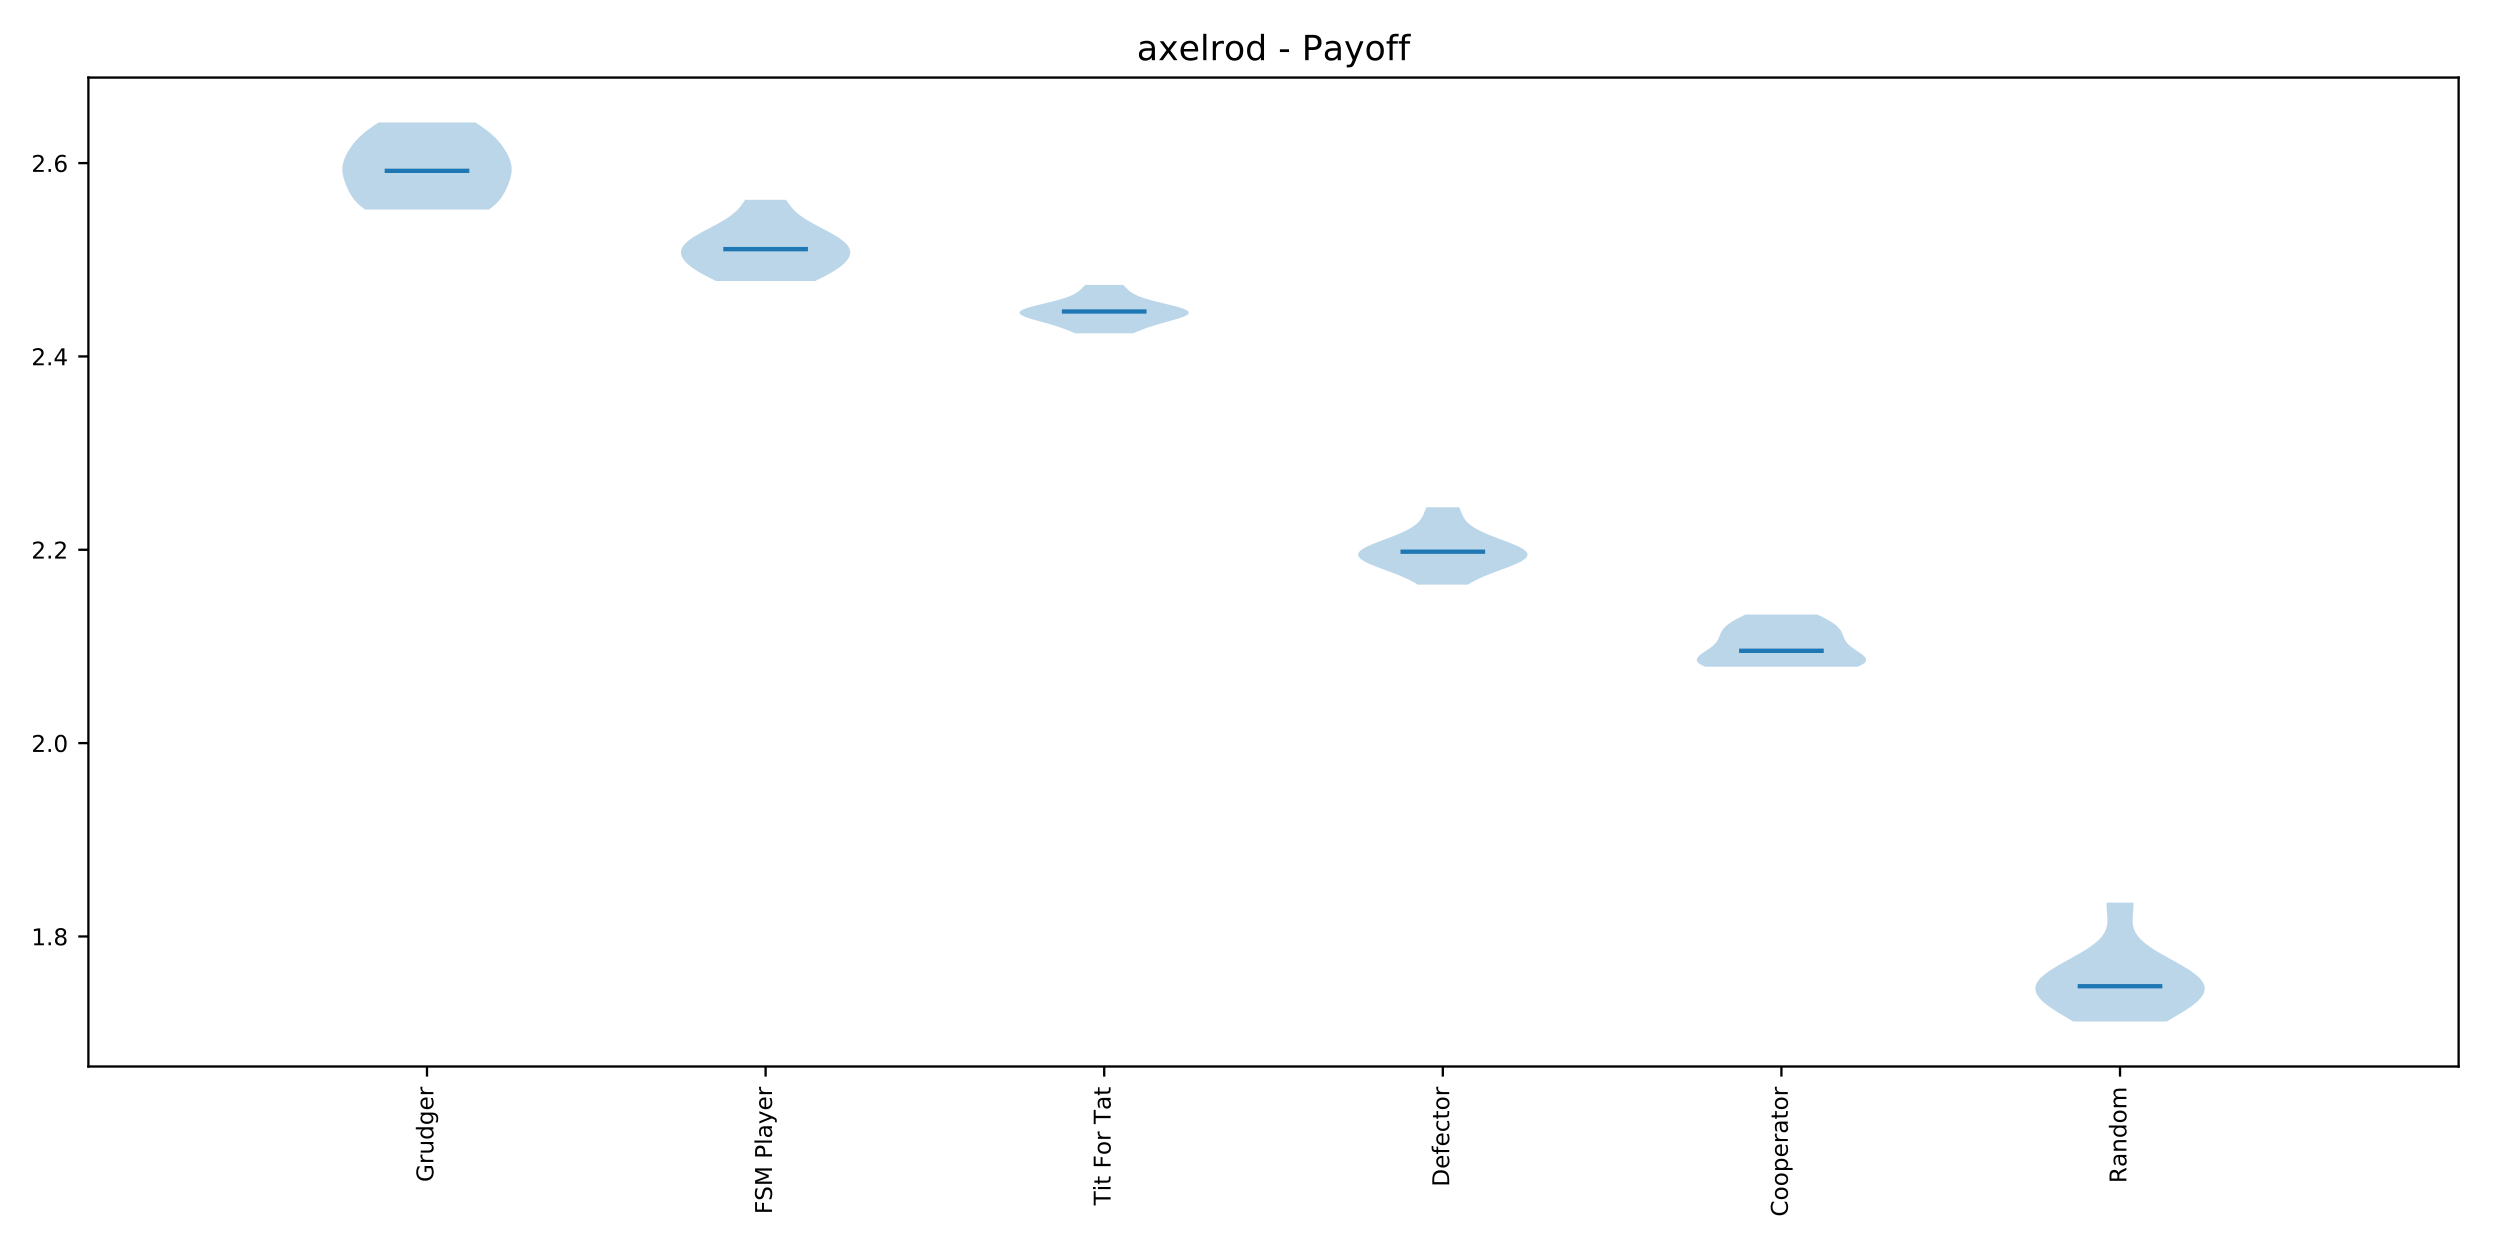 <?xml version="1.0" encoding="utf-8" standalone="no"?>
<!DOCTYPE svg PUBLIC "-//W3C//DTD SVG 1.1//EN"
  "http://www.w3.org/Graphics/SVG/1.1/DTD/svg11.dtd">
<!-- Created with matplotlib (http://matplotlib.org/) -->
<svg height="432pt" version="1.1" viewBox="0 0 864 432" width="864pt" xmlns="http://www.w3.org/2000/svg" xmlns:xlink="http://www.w3.org/1999/xlink">
 <defs>
  <style type="text/css">
*{stroke-linecap:butt;stroke-linejoin:round;}
  </style>
 </defs>
 <g id="figure_1">
  <g id="patch_1">
   <path d="M 0 432 
L 864 432 
L 864 0 
L 0 0 
z
" style="fill:#ffffff;"/>
  </g>
  <g id="axes_1">
   <g id="patch_2">
    <path d="M 30.55 368.575 
L 849.7 368.575 
L 849.7 26.8 
L 30.55 26.8 
z
" style="fill:#ffffff;"/>
   </g>
   <g id="PolyCollection_1">
    <path clip-path="url(#pd19a659773)" d="M 168.985 72.403 
L 126.158 72.403 
L 125.737 72.1 
L 125.333 71.796 
L 124.947 71.492 
L 124.579 71.189 
L 124.227 70.885 
L 123.893 70.581 
L 123.576 70.277 
L 123.275 69.974 
L 122.99 69.67 
L 122.72 69.366 
L 122.465 69.062 
L 122.223 68.759 
L 121.994 68.455 
L 121.778 68.151 
L 121.572 67.848 
L 121.377 67.544 
L 121.191 67.24 
L 121.013 66.936 
L 120.843 66.633 
L 120.681 66.329 
L 120.524 66.025 
L 120.374 65.722 
L 120.229 65.418 
L 120.088 65.114 
L 119.952 64.81 
L 119.82 64.507 
L 119.692 64.203 
L 119.569 63.899 
L 119.449 63.596 
L 119.333 63.292 
L 119.221 62.988 
L 119.114 62.684 
L 119.012 62.381 
L 118.915 62.077 
L 118.824 61.773 
L 118.739 61.47 
L 118.66 61.166 
L 118.588 60.862 
L 118.524 60.558 
L 118.467 60.255 
L 118.419 59.951 
L 118.38 59.647 
L 118.349 59.343 
L 118.328 59.04 
L 118.317 58.736 
L 118.316 58.432 
L 118.325 58.129 
L 118.344 57.825 
L 118.374 57.521 
L 118.413 57.217 
L 118.463 56.914 
L 118.523 56.61 
L 118.593 56.306 
L 118.673 56.003 
L 118.762 55.699 
L 118.86 55.395 
L 118.967 55.091 
L 119.083 54.788 
L 119.207 54.484 
L 119.339 54.18 
L 119.479 53.877 
L 119.626 53.573 
L 119.781 53.269 
L 119.942 52.965 
L 120.111 52.662 
L 120.286 52.358 
L 120.468 52.054 
L 120.656 51.751 
L 120.851 51.447 
L 121.053 51.143 
L 121.261 50.839 
L 121.477 50.536 
L 121.7 50.232 
L 121.93 49.928 
L 122.168 49.624 
L 122.413 49.321 
L 122.668 49.017 
L 122.931 48.713 
L 123.203 48.41 
L 123.484 48.106 
L 123.776 47.802 
L 124.077 47.498 
L 124.389 47.195 
L 124.712 46.891 
L 125.045 46.587 
L 125.39 46.284 
L 125.746 45.98 
L 126.113 45.676 
L 126.491 45.372 
L 126.881 45.069 
L 127.282 44.765 
L 127.693 44.461 
L 128.115 44.158 
L 128.548 43.854 
L 128.99 43.55 
L 129.441 43.246 
L 129.9 42.943 
L 130.368 42.639 
L 130.842 42.335 
L 164.301 42.335 
L 164.301 42.335 
L 164.775 42.639 
L 165.243 42.943 
L 165.702 43.246 
L 166.153 43.55 
L 166.595 43.854 
L 167.028 44.158 
L 167.45 44.461 
L 167.861 44.765 
L 168.262 45.069 
L 168.652 45.372 
L 169.03 45.676 
L 169.397 45.98 
L 169.753 46.284 
L 170.098 46.587 
L 170.431 46.891 
L 170.754 47.195 
L 171.066 47.498 
L 171.367 47.802 
L 171.658 48.106 
L 171.94 48.41 
L 172.212 48.713 
L 172.475 49.017 
L 172.729 49.321 
L 172.975 49.624 
L 173.213 49.928 
L 173.443 50.232 
L 173.666 50.536 
L 173.882 50.839 
L 174.09 51.143 
L 174.292 51.447 
L 174.487 51.751 
L 174.675 52.054 
L 174.857 52.358 
L 175.032 52.662 
L 175.2 52.965 
L 175.362 53.269 
L 175.517 53.573 
L 175.664 53.877 
L 175.804 54.18 
L 175.936 54.484 
L 176.06 54.788 
L 176.176 55.091 
L 176.283 55.395 
L 176.381 55.699 
L 176.47 56.003 
L 176.55 56.306 
L 176.62 56.61 
L 176.68 56.914 
L 176.73 57.217 
L 176.769 57.521 
L 176.799 57.825 
L 176.818 58.129 
L 176.827 58.432 
L 176.826 58.736 
L 176.814 59.04 
L 176.794 59.343 
L 176.763 59.647 
L 176.724 59.951 
L 176.676 60.255 
L 176.619 60.558 
L 176.555 60.862 
L 176.483 61.166 
L 176.404 61.47 
L 176.319 61.773 
L 176.227 62.077 
L 176.131 62.381 
L 176.028 62.684 
L 175.921 62.988 
L 175.81 63.292 
L 175.694 63.596 
L 175.574 63.899 
L 175.45 64.203 
L 175.323 64.507 
L 175.191 64.81 
L 175.055 65.114 
L 174.914 65.418 
L 174.769 65.722 
L 174.618 66.025 
L 174.462 66.329 
L 174.3 66.633 
L 174.13 66.936 
L 173.952 67.24 
L 173.766 67.544 
L 173.571 67.848 
L 173.365 68.151 
L 173.148 68.455 
L 172.92 68.759 
L 172.678 69.062 
L 172.422 69.366 
L 172.153 69.67 
L 171.868 69.974 
L 171.567 70.277 
L 171.25 70.581 
L 170.916 70.885 
L 170.564 71.189 
L 170.196 71.492 
L 169.81 71.796 
L 169.406 72.1 
L 168.985 72.403 
z
" style="fill:#1f77b4;fill-opacity:0.3;"/>
   </g>
   <g id="PolyCollection_2">
    <path clip-path="url(#pd19a659773)" d="M 281.684 97.126 
L 247.502 97.126 
L 246.911 96.843 
L 246.327 96.559 
L 245.75 96.276 
L 245.182 95.992 
L 244.624 95.709 
L 244.077 95.425 
L 243.541 95.142 
L 243.017 94.858 
L 242.506 94.575 
L 242.009 94.291 
L 241.526 94.008 
L 241.058 93.724 
L 240.605 93.441 
L 240.167 93.158 
L 239.746 92.874 
L 239.341 92.591 
L 238.953 92.307 
L 238.583 92.024 
L 238.23 91.74 
L 237.895 91.457 
L 237.578 91.173 
L 237.281 90.89 
L 237.003 90.606 
L 236.744 90.323 
L 236.506 90.039 
L 236.289 89.756 
L 236.092 89.472 
L 235.917 89.189 
L 235.764 88.905 
L 235.634 88.622 
L 235.527 88.339 
L 235.443 88.055 
L 235.384 87.772 
L 235.348 87.488 
L 235.338 87.205 
L 235.352 86.921 
L 235.391 86.638 
L 235.456 86.354 
L 235.547 86.071 
L 235.664 85.787 
L 235.806 85.504 
L 235.974 85.22 
L 236.167 84.937 
L 236.386 84.653 
L 236.63 84.37 
L 236.899 84.086 
L 237.191 83.803 
L 237.507 83.52 
L 237.846 83.236 
L 238.207 82.953 
L 238.589 82.669 
L 238.991 82.386 
L 239.412 82.102 
L 239.851 81.819 
L 240.307 81.535 
L 240.778 81.252 
L 241.263 80.968 
L 241.761 80.685 
L 242.269 80.401 
L 242.787 80.118 
L 243.312 79.834 
L 243.843 79.551 
L 244.379 79.267 
L 244.918 78.984 
L 245.457 78.701 
L 245.995 78.417 
L 246.532 78.134 
L 247.064 77.85 
L 247.59 77.567 
L 248.109 77.283 
L 248.619 77 
L 249.12 76.716 
L 249.609 76.433 
L 250.086 76.149 
L 250.549 75.866 
L 250.998 75.582 
L 251.432 75.299 
L 251.85 75.015 
L 252.253 74.732 
L 252.639 74.448 
L 253.009 74.165 
L 253.362 73.882 
L 253.7 73.598 
L 254.021 73.315 
L 254.328 73.031 
L 254.62 72.748 
L 254.898 72.464 
L 255.163 72.181 
L 255.416 71.897 
L 255.658 71.614 
L 255.89 71.33 
L 256.113 71.047 
L 256.329 70.763 
L 256.538 70.48 
L 256.741 70.196 
L 256.94 69.913 
L 257.136 69.629 
L 257.329 69.346 
L 257.521 69.062 
L 271.665 69.062 
L 271.665 69.062 
L 271.856 69.346 
L 272.05 69.629 
L 272.245 69.913 
L 272.444 70.196 
L 272.648 70.48 
L 272.857 70.763 
L 273.072 71.047 
L 273.296 71.33 
L 273.528 71.614 
L 273.77 71.897 
L 274.023 72.181 
L 274.288 72.464 
L 274.566 72.748 
L 274.858 73.031 
L 275.164 73.315 
L 275.486 73.598 
L 275.823 73.882 
L 276.177 74.165 
L 276.547 74.448 
L 276.933 74.732 
L 277.335 75.015 
L 277.754 75.299 
L 278.188 75.582 
L 278.637 75.866 
L 279.1 76.149 
L 279.577 76.433 
L 280.066 76.716 
L 280.566 77 
L 281.077 77.283 
L 281.596 77.567 
L 282.122 77.85 
L 282.654 78.134 
L 283.19 78.417 
L 283.729 78.701 
L 284.268 78.984 
L 284.807 79.267 
L 285.342 79.551 
L 285.874 79.834 
L 286.399 80.118 
L 286.917 80.401 
L 287.425 80.685 
L 287.923 80.968 
L 288.408 81.252 
L 288.879 81.535 
L 289.334 81.819 
L 289.773 82.102 
L 290.195 82.386 
L 290.597 82.669 
L 290.979 82.953 
L 291.34 83.236 
L 291.679 83.52 
L 291.995 83.803 
L 292.287 84.086 
L 292.556 84.37 
L 292.8 84.653 
L 293.018 84.937 
L 293.212 85.22 
L 293.38 85.504 
L 293.522 85.787 
L 293.639 86.071 
L 293.729 86.354 
L 293.794 86.638 
L 293.834 86.921 
L 293.848 87.205 
L 293.837 87.488 
L 293.802 87.772 
L 293.742 88.055 
L 293.659 88.339 
L 293.551 88.622 
L 293.421 88.905 
L 293.268 89.189 
L 293.094 89.472 
L 292.897 89.756 
L 292.68 90.039 
L 292.441 90.323 
L 292.183 90.606 
L 291.905 90.89 
L 291.607 91.173 
L 291.291 91.457 
L 290.956 91.74 
L 290.603 92.024 
L 290.233 92.307 
L 289.845 92.591 
L 289.44 92.874 
L 289.018 93.158 
L 288.581 93.441 
L 288.128 93.724 
L 287.66 94.008 
L 287.177 94.291 
L 286.679 94.575 
L 286.169 94.858 
L 285.645 95.142 
L 285.109 95.425 
L 284.561 95.709 
L 284.003 95.992 
L 283.436 96.276 
L 282.859 96.559 
L 282.275 96.843 
L 281.684 97.126 
z
" style="fill:#1f77b4;fill-opacity:0.3;"/>
   </g>
   <g id="PolyCollection_3">
    <path clip-path="url(#pd19a659773)" d="M 391.697 115.167 
L 371.532 115.167 
L 371.136 114.998 
L 370.736 114.83 
L 370.331 114.661 
L 369.92 114.492 
L 369.503 114.323 
L 369.078 114.155 
L 368.645 113.986 
L 368.203 113.817 
L 367.752 113.648 
L 367.29 113.48 
L 366.816 113.311 
L 366.33 113.142 
L 365.832 112.974 
L 365.321 112.805 
L 364.796 112.636 
L 364.258 112.467 
L 363.707 112.299 
L 363.143 112.13 
L 362.569 111.961 
L 361.983 111.792 
L 361.389 111.624 
L 360.788 111.455 
L 360.183 111.286 
L 359.575 111.117 
L 358.968 110.949 
L 358.366 110.78 
L 357.77 110.611 
L 357.186 110.443 
L 356.616 110.274 
L 356.066 110.105 
L 355.538 109.936 
L 355.038 109.768 
L 354.569 109.599 
L 354.136 109.43 
L 353.742 109.261 
L 353.391 109.093 
L 353.087 108.924 
L 352.833 108.755 
L 352.63 108.586 
L 352.483 108.418 
L 352.392 108.249 
L 352.359 108.08 
L 352.385 107.912 
L 352.47 107.743 
L 352.613 107.574 
L 352.815 107.405 
L 353.074 107.237 
L 353.387 107.068 
L 353.753 106.899 
L 354.169 106.73 
L 354.631 106.562 
L 355.137 106.393 
L 355.681 106.224 
L 356.261 106.055 
L 356.871 105.887 
L 357.507 105.718 
L 358.165 105.549 
L 358.839 105.381 
L 359.527 105.212 
L 360.222 105.043 
L 360.92 104.874 
L 361.619 104.706 
L 362.312 104.537 
L 362.998 104.368 
L 363.672 104.199 
L 364.332 104.031 
L 364.975 103.862 
L 365.598 103.693 
L 366.2 103.524 
L 366.779 103.356 
L 367.334 103.187 
L 367.863 103.018 
L 368.367 102.85 
L 368.844 102.681 
L 369.295 102.512 
L 369.72 102.343 
L 370.12 102.175 
L 370.494 102.006 
L 370.846 101.837 
L 371.174 101.668 
L 371.481 101.5 
L 371.768 101.331 
L 372.036 101.162 
L 372.287 100.993 
L 372.523 100.825 
L 372.745 100.656 
L 372.955 100.487 
L 373.154 100.319 
L 373.344 100.15 
L 373.527 99.981 
L 373.705 99.812 
L 373.877 99.644 
L 374.047 99.475 
L 374.215 99.306 
L 374.382 99.137 
L 374.549 98.969 
L 374.718 98.8 
L 374.889 98.631 
L 375.062 98.463 
L 388.166 98.463 
L 388.166 98.463 
L 388.34 98.631 
L 388.51 98.8 
L 388.679 98.969 
L 388.847 99.137 
L 389.014 99.306 
L 389.182 99.475 
L 389.351 99.644 
L 389.524 99.812 
L 389.701 99.981 
L 389.884 100.15 
L 390.074 100.319 
L 390.274 100.487 
L 390.483 100.656 
L 390.705 100.825 
L 390.941 100.993 
L 391.192 101.162 
L 391.461 101.331 
L 391.748 101.5 
L 392.055 101.668 
L 392.383 101.837 
L 392.734 102.006 
L 393.109 102.175 
L 393.509 102.343 
L 393.934 102.512 
L 394.385 102.681 
L 394.862 102.85 
L 395.365 103.018 
L 395.895 103.187 
L 396.449 103.356 
L 397.028 103.524 
L 397.63 103.693 
L 398.254 103.862 
L 398.896 104.031 
L 399.556 104.199 
L 400.231 104.368 
L 400.916 104.537 
L 401.61 104.706 
L 402.308 104.874 
L 403.007 105.043 
L 403.702 105.212 
L 404.389 105.381 
L 405.064 105.549 
L 405.722 105.718 
L 406.358 105.887 
L 406.968 106.055 
L 407.547 106.224 
L 408.092 106.393 
L 408.597 106.562 
L 409.06 106.73 
L 409.475 106.899 
L 409.841 107.068 
L 410.155 107.237 
L 410.413 107.405 
L 410.615 107.574 
L 410.759 107.743 
L 410.844 107.912 
L 410.87 108.08 
L 410.837 108.249 
L 410.746 108.418 
L 410.598 108.586 
L 410.396 108.755 
L 410.141 108.924 
L 409.837 109.093 
L 409.486 109.261 
L 409.092 109.43 
L 408.659 109.599 
L 408.191 109.768 
L 407.69 109.936 
L 407.163 110.105 
L 406.613 110.274 
L 406.043 110.443 
L 405.459 110.611 
L 404.863 110.78 
L 404.26 110.949 
L 403.653 111.117 
L 403.046 111.286 
L 402.44 111.455 
L 401.839 111.624 
L 401.245 111.792 
L 400.66 111.961 
L 400.085 112.13 
L 399.522 112.299 
L 398.971 112.467 
L 398.433 112.636 
L 397.908 112.805 
L 397.397 112.974 
L 396.898 113.142 
L 396.412 113.311 
L 395.939 113.48 
L 395.477 113.648 
L 395.025 113.817 
L 394.583 113.986 
L 394.151 114.155 
L 393.726 114.323 
L 393.309 114.492 
L 392.898 114.661 
L 392.492 114.83 
L 392.092 114.998 
L 391.697 115.167 
z
" style="fill:#1f77b4;fill-opacity:0.3;"/>
   </g>
   <g id="PolyCollection_4">
    <path clip-path="url(#pd19a659773)" d="M 507.318 202.031 
L 489.953 202.031 
L 489.513 201.761 
L 489.054 201.491 
L 488.578 201.221 
L 488.082 200.951 
L 487.567 200.681 
L 487.031 200.411 
L 486.475 200.141 
L 485.898 199.871 
L 485.301 199.601 
L 484.683 199.331 
L 484.047 199.061 
L 483.392 198.791 
L 482.72 198.521 
L 482.032 198.251 
L 481.331 197.981 
L 480.619 197.711 
L 479.898 197.441 
L 479.171 197.171 
L 478.443 196.901 
L 477.715 196.631 
L 476.993 196.361 
L 476.279 196.091 
L 475.579 195.821 
L 474.896 195.551 
L 474.234 195.281 
L 473.599 195.011 
L 472.994 194.741 
L 472.424 194.471 
L 471.892 194.201 
L 471.402 193.932 
L 470.959 193.662 
L 470.565 193.392 
L 470.224 193.122 
L 469.937 192.852 
L 469.708 192.582 
L 469.538 192.312 
L 469.429 192.042 
L 469.38 191.772 
L 469.394 191.502 
L 469.468 191.232 
L 469.603 190.962 
L 469.798 190.692 
L 470.051 190.422 
L 470.36 190.152 
L 470.723 189.882 
L 471.136 189.612 
L 471.596 189.342 
L 472.101 189.072 
L 472.646 188.802 
L 473.227 188.532 
L 473.84 188.262 
L 474.482 187.992 
L 475.147 187.722 
L 475.831 187.452 
L 476.53 187.182 
L 477.24 186.912 
L 477.957 186.642 
L 478.676 186.372 
L 479.395 186.102 
L 480.109 185.832 
L 480.815 185.562 
L 481.509 185.292 
L 482.19 185.022 
L 482.854 184.752 
L 483.5 184.482 
L 484.125 184.213 
L 484.727 183.943 
L 485.306 183.673 
L 485.859 183.403 
L 486.387 183.133 
L 486.888 182.863 
L 487.362 182.593 
L 487.81 182.323 
L 488.23 182.053 
L 488.623 181.783 
L 488.99 181.513 
L 489.331 181.243 
L 489.648 180.973 
L 489.94 180.703 
L 490.21 180.433 
L 490.458 180.163 
L 490.686 179.893 
L 490.895 179.623 
L 491.086 179.353 
L 491.262 179.083 
L 491.424 178.813 
L 491.573 178.543 
L 491.711 178.273 
L 491.841 178.003 
L 491.963 177.733 
L 492.079 177.463 
L 492.191 177.193 
L 492.301 176.923 
L 492.41 176.653 
L 492.519 176.383 
L 492.629 176.113 
L 492.743 175.843 
L 492.859 175.573 
L 492.981 175.303 
L 504.291 175.303 
L 504.291 175.303 
L 504.412 175.573 
L 504.529 175.843 
L 504.642 176.113 
L 504.753 176.383 
L 504.862 176.653 
L 504.97 176.923 
L 505.08 177.193 
L 505.192 177.463 
L 505.309 177.733 
L 505.431 178.003 
L 505.56 178.273 
L 505.699 178.543 
L 505.848 178.813 
L 506.01 179.083 
L 506.185 179.353 
L 506.377 179.623 
L 506.586 179.893 
L 506.814 180.163 
L 507.062 180.433 
L 507.331 180.703 
L 507.624 180.973 
L 507.94 181.243 
L 508.282 181.513 
L 508.648 181.783 
L 509.042 182.053 
L 509.462 182.323 
L 509.909 182.593 
L 510.383 182.863 
L 510.884 183.133 
L 511.412 183.403 
L 511.965 183.673 
L 512.544 183.943 
L 513.147 184.213 
L 513.771 184.482 
L 514.417 184.752 
L 515.081 185.022 
L 515.762 185.292 
L 516.457 185.562 
L 517.163 185.832 
L 517.877 186.102 
L 518.595 186.372 
L 519.314 186.642 
L 520.031 186.912 
L 520.741 187.182 
L 521.441 187.452 
L 522.125 187.722 
L 522.79 187.992 
L 523.431 188.262 
L 524.044 188.532 
L 524.626 188.802 
L 525.17 189.072 
L 525.675 189.342 
L 526.136 189.612 
L 526.549 189.882 
L 526.911 190.152 
L 527.22 190.422 
L 527.473 190.692 
L 527.668 190.962 
L 527.803 191.232 
L 527.878 191.502 
L 527.891 191.772 
L 527.843 192.042 
L 527.733 192.312 
L 527.563 192.582 
L 527.334 192.852 
L 527.048 193.122 
L 526.706 193.392 
L 526.313 193.662 
L 525.869 193.932 
L 525.38 194.201 
L 524.848 194.471 
L 524.277 194.741 
L 523.672 195.011 
L 523.037 195.281 
L 522.376 195.551 
L 521.693 195.821 
L 520.992 196.091 
L 520.279 196.361 
L 519.556 196.631 
L 518.829 196.901 
L 518.1 197.171 
L 517.374 197.441 
L 516.653 197.711 
L 515.941 197.981 
L 515.24 198.251 
L 514.552 198.521 
L 513.88 198.791 
L 513.225 199.061 
L 512.588 199.331 
L 511.971 199.601 
L 511.373 199.871 
L 510.797 200.141 
L 510.241 200.411 
L 509.705 200.681 
L 509.189 200.951 
L 508.694 201.221 
L 508.217 201.491 
L 507.759 201.761 
L 507.318 202.031 
z
" style="fill:#1f77b4;fill-opacity:0.3;"/>
   </g>
   <g id="PolyCollection_5">
    <path clip-path="url(#pd19a659773)" d="M 641.971 230.428 
L 589.344 230.428 
L 588.908 230.246 
L 588.506 230.064 
L 588.138 229.882 
L 587.804 229.699 
L 587.506 229.517 
L 587.244 229.335 
L 587.018 229.153 
L 586.828 228.971 
L 586.674 228.788 
L 586.555 228.606 
L 586.47 228.424 
L 586.42 228.242 
L 586.402 228.059 
L 586.416 227.877 
L 586.459 227.695 
L 586.532 227.513 
L 586.632 227.33 
L 586.756 227.148 
L 586.905 226.966 
L 587.074 226.784 
L 587.264 226.602 
L 587.47 226.419 
L 587.692 226.237 
L 587.928 226.055 
L 588.174 225.873 
L 588.43 225.69 
L 588.693 225.508 
L 588.961 225.326 
L 589.232 225.144 
L 589.505 224.961 
L 589.778 224.779 
L 590.05 224.597 
L 590.318 224.415 
L 590.581 224.233 
L 590.839 224.05 
L 591.089 223.868 
L 591.332 223.686 
L 591.566 223.504 
L 591.79 223.321 
L 592.005 223.139 
L 592.209 222.957 
L 592.403 222.775 
L 592.585 222.592 
L 592.757 222.41 
L 592.918 222.228 
L 593.069 222.046 
L 593.209 221.864 
L 593.339 221.681 
L 593.46 221.499 
L 593.572 221.317 
L 593.677 221.135 
L 593.774 220.952 
L 593.864 220.77 
L 593.949 220.588 
L 594.03 220.406 
L 594.106 220.223 
L 594.18 220.041 
L 594.252 219.859 
L 594.323 219.677 
L 594.394 219.495 
L 594.467 219.312 
L 594.541 219.13 
L 594.619 218.948 
L 594.701 218.766 
L 594.787 218.583 
L 594.88 218.401 
L 594.979 218.219 
L 595.085 218.037 
L 595.199 217.854 
L 595.321 217.672 
L 595.453 217.49 
L 595.595 217.308 
L 595.747 217.126 
L 595.909 216.943 
L 596.082 216.761 
L 596.266 216.579 
L 596.462 216.397 
L 596.669 216.214 
L 596.887 216.032 
L 597.117 215.85 
L 597.358 215.668 
L 597.61 215.485 
L 597.873 215.303 
L 598.147 215.121 
L 598.431 214.939 
L 598.726 214.757 
L 599.03 214.574 
L 599.343 214.392 
L 599.665 214.21 
L 599.995 214.028 
L 600.333 213.845 
L 600.678 213.663 
L 601.03 213.481 
L 601.387 213.299 
L 601.75 213.116 
L 602.117 212.934 
L 602.488 212.752 
L 602.862 212.57 
L 603.238 212.387 
L 628.076 212.387 
L 628.076 212.387 
L 628.453 212.57 
L 628.827 212.752 
L 629.198 212.934 
L 629.565 213.116 
L 629.927 213.299 
L 630.285 213.481 
L 630.636 213.663 
L 630.981 213.845 
L 631.319 214.028 
L 631.649 214.21 
L 631.971 214.392 
L 632.285 214.574 
L 632.589 214.757 
L 632.883 214.939 
L 633.167 215.121 
L 633.441 215.303 
L 633.704 215.485 
L 633.957 215.668 
L 634.198 215.85 
L 634.427 216.032 
L 634.646 216.214 
L 634.852 216.397 
L 635.048 216.579 
L 635.232 216.761 
L 635.405 216.943 
L 635.568 217.126 
L 635.719 217.308 
L 635.861 217.49 
L 635.993 217.672 
L 636.116 217.854 
L 636.23 218.037 
L 636.336 218.219 
L 636.435 218.401 
L 636.527 218.583 
L 636.614 218.766 
L 636.695 218.948 
L 636.773 219.13 
L 636.848 219.312 
L 636.92 219.495 
L 636.991 219.677 
L 637.063 219.859 
L 637.134 220.041 
L 637.208 220.223 
L 637.285 220.406 
L 637.365 220.588 
L 637.45 220.77 
L 637.541 220.952 
L 637.638 221.135 
L 637.742 221.317 
L 637.854 221.499 
L 637.975 221.681 
L 638.106 221.864 
L 638.246 222.046 
L 638.396 222.228 
L 638.557 222.41 
L 638.729 222.592 
L 638.912 222.775 
L 639.105 222.957 
L 639.309 223.139 
L 639.524 223.321 
L 639.748 223.504 
L 639.982 223.686 
L 640.225 223.868 
L 640.476 224.05 
L 640.733 224.233 
L 640.997 224.415 
L 641.265 224.597 
L 641.536 224.779 
L 641.809 224.961 
L 642.082 225.144 
L 642.353 225.326 
L 642.622 225.508 
L 642.885 225.69 
L 643.14 225.873 
L 643.387 226.055 
L 643.622 226.237 
L 643.844 226.419 
L 644.051 226.602 
L 644.24 226.784 
L 644.41 226.966 
L 644.558 227.148 
L 644.683 227.33 
L 644.782 227.513 
L 644.855 227.695 
L 644.899 227.877 
L 644.913 228.059 
L 644.895 228.242 
L 644.844 228.424 
L 644.76 228.606 
L 644.641 228.788 
L 644.486 228.971 
L 644.296 229.153 
L 644.07 229.335 
L 643.808 229.517 
L 643.51 229.699 
L 643.177 229.882 
L 642.808 230.064 
L 642.406 230.246 
L 641.971 230.428 
z
" style="fill:#1f77b4;fill-opacity:0.3;"/>
   </g>
   <g id="PolyCollection_6">
    <path clip-path="url(#pd19a659773)" d="M 748.81 353.04 
L 716.548 353.04 
L 715.833 352.625 
L 715.119 352.21 
L 714.407 351.795 
L 713.698 351.379 
L 712.996 350.964 
L 712.302 350.549 
L 711.619 350.134 
L 710.948 349.719 
L 710.293 349.304 
L 709.654 348.889 
L 709.035 348.474 
L 708.437 348.059 
L 707.864 347.644 
L 707.316 347.229 
L 706.796 346.814 
L 706.306 346.398 
L 705.848 345.983 
L 705.425 345.568 
L 705.037 345.153 
L 704.688 344.738 
L 704.377 344.323 
L 704.108 343.908 
L 703.882 343.493 
L 703.699 343.078 
L 703.561 342.663 
L 703.469 342.248 
L 703.423 341.833 
L 703.425 341.417 
L 703.474 341.002 
L 703.571 340.587 
L 703.715 340.172 
L 703.906 339.757 
L 704.144 339.342 
L 704.427 338.927 
L 704.755 338.512 
L 705.127 338.097 
L 705.541 337.682 
L 705.995 337.267 
L 706.487 336.852 
L 707.015 336.436 
L 707.577 336.021 
L 708.171 335.606 
L 708.794 335.191 
L 709.443 334.776 
L 710.116 334.361 
L 710.809 333.946 
L 711.519 333.531 
L 712.244 333.116 
L 712.98 332.701 
L 713.724 332.286 
L 714.474 331.871 
L 715.225 331.455 
L 715.975 331.04 
L 716.722 330.625 
L 717.461 330.21 
L 718.19 329.795 
L 718.907 329.38 
L 719.609 328.965 
L 720.292 328.55 
L 720.956 328.135 
L 721.598 327.72 
L 722.215 327.305 
L 722.807 326.89 
L 723.37 326.474 
L 723.905 326.059 
L 724.409 325.644 
L 724.883 325.229 
L 725.324 324.814 
L 725.733 324.399 
L 726.11 323.984 
L 726.454 323.569 
L 726.765 323.154 
L 727.044 322.739 
L 727.292 322.324 
L 727.51 321.909 
L 727.698 321.493 
L 727.858 321.078 
L 727.991 320.663 
L 728.099 320.248 
L 728.184 319.833 
L 728.247 319.418 
L 728.29 319.003 
L 728.316 318.588 
L 728.327 318.173 
L 728.325 317.758 
L 728.312 317.343 
L 728.29 316.928 
L 728.262 316.512 
L 728.229 316.097 
L 728.194 315.682 
L 728.159 315.267 
L 728.125 314.852 
L 728.095 314.437 
L 728.07 314.022 
L 728.051 313.607 
L 728.04 313.192 
L 728.038 312.777 
L 728.046 312.362 
L 728.064 311.947 
L 737.293 311.947 
L 737.293 311.947 
L 737.312 312.362 
L 737.319 312.777 
L 737.317 313.192 
L 737.306 313.607 
L 737.287 314.022 
L 737.262 314.437 
L 737.232 314.852 
L 737.198 315.267 
L 737.163 315.682 
L 737.128 316.097 
L 737.095 316.512 
L 737.067 316.928 
L 737.045 317.343 
L 737.032 317.758 
L 737.03 318.173 
L 737.041 318.588 
L 737.067 319.003 
L 737.11 319.418 
L 737.174 319.833 
L 737.258 320.248 
L 737.366 320.663 
L 737.499 321.078 
L 737.659 321.493 
L 737.847 321.909 
L 738.065 322.324 
L 738.313 322.739 
L 738.592 323.154 
L 738.903 323.569 
L 739.247 323.984 
L 739.624 324.399 
L 740.033 324.814 
L 740.474 325.229 
L 740.948 325.644 
L 741.452 326.059 
L 741.987 326.474 
L 742.551 326.89 
L 743.142 327.305 
L 743.759 327.72 
L 744.401 328.135 
L 745.065 328.55 
L 745.748 328.965 
L 746.45 329.38 
L 747.167 329.795 
L 747.896 330.21 
L 748.636 330.625 
L 749.382 331.04 
L 750.132 331.455 
L 750.884 331.871 
L 751.633 332.286 
L 752.377 332.701 
L 753.113 333.116 
L 753.838 333.531 
L 754.549 333.946 
L 755.241 334.361 
L 755.914 334.776 
L 756.563 335.191 
L 757.186 335.606 
L 757.78 336.021 
L 758.342 336.436 
L 758.87 336.852 
L 759.363 337.267 
L 759.816 337.682 
L 760.23 338.097 
L 760.602 338.512 
L 760.93 338.927 
L 761.213 339.342 
L 761.451 339.757 
L 761.642 340.172 
L 761.787 340.587 
L 761.883 341.002 
L 761.932 341.417 
L 761.934 341.833 
L 761.888 342.248 
L 761.796 342.663 
L 761.658 343.078 
L 761.475 343.493 
L 761.249 343.908 
L 760.98 344.323 
L 760.669 344.738 
L 760.32 345.153 
L 759.932 345.568 
L 759.509 345.983 
L 759.051 346.398 
L 758.561 346.814 
L 758.041 347.229 
L 757.494 347.644 
L 756.92 348.059 
L 756.322 348.474 
L 755.703 348.889 
L 755.064 349.304 
L 754.409 349.719 
L 753.738 350.134 
L 753.055 350.549 
L 752.361 350.964 
L 751.659 351.379 
L 750.951 351.795 
L 750.238 352.21 
L 749.524 352.625 
L 748.81 353.04 
z
" style="fill:#1f77b4;fill-opacity:0.3;"/>
   </g>
   <g id="matplotlib.axis_1">
    <g id="xtick_1">
     <g id="line2d_1">
      <defs>
       <path d="M 0 0 
L 0 3.5 
" id="m85228f85c8" style="stroke:#000000;stroke-width:0.8;"/>
      </defs>
      <g>
       <use style="stroke:#000000;stroke-width:0.8;" x="147.571" xlink:href="#m85228f85c8" y="368.575"/>
      </g>
     </g>
     <g id="text_1">
      <!-- Grudger -->
      <defs>
       <path d="M 59.516 10.406 
L 59.516 29.984 
L 43.406 29.984 
L 43.406 38.094 
L 69.281 38.094 
L 69.281 6.781 
Q 63.578 2.734 56.688 0.656 
Q 49.812 -1.422 42 -1.422 
Q 24.906 -1.422 15.25 8.562 
Q 5.609 18.562 5.609 36.375 
Q 5.609 54.25 15.25 64.234 
Q 24.906 74.219 42 74.219 
Q 49.125 74.219 55.547 72.453 
Q 61.969 70.703 67.391 67.281 
L 67.391 56.781 
Q 61.922 61.422 55.766 63.766 
Q 49.609 66.109 42.828 66.109 
Q 29.438 66.109 22.719 58.641 
Q 16.016 51.172 16.016 36.375 
Q 16.016 21.625 22.719 14.156 
Q 29.438 6.688 42.828 6.688 
Q 48.047 6.688 52.141 7.594 
Q 56.25 8.5 59.516 10.406 
z
" id="DejaVuSans-47"/>
       <path d="M 41.109 46.297 
Q 39.594 47.172 37.812 47.578 
Q 36.031 48 33.891 48 
Q 26.266 48 22.188 43.047 
Q 18.109 38.094 18.109 28.812 
L 18.109 0 
L 9.078 0 
L 9.078 54.688 
L 18.109 54.688 
L 18.109 46.188 
Q 20.953 51.172 25.484 53.578 
Q 30.031 56 36.531 56 
Q 37.453 56 38.578 55.875 
Q 39.703 55.766 41.062 55.516 
z
" id="DejaVuSans-72"/>
       <path d="M 8.5 21.578 
L 8.5 54.688 
L 17.484 54.688 
L 17.484 21.922 
Q 17.484 14.156 20.5 10.266 
Q 23.531 6.391 29.594 6.391 
Q 36.859 6.391 41.078 11.031 
Q 45.312 15.672 45.312 23.688 
L 45.312 54.688 
L 54.297 54.688 
L 54.297 0 
L 45.312 0 
L 45.312 8.406 
Q 42.047 3.422 37.719 1 
Q 33.406 -1.422 27.688 -1.422 
Q 18.266 -1.422 13.375 4.438 
Q 8.5 10.297 8.5 21.578 
z
M 31.109 56 
z
" id="DejaVuSans-75"/>
       <path d="M 45.406 46.391 
L 45.406 75.984 
L 54.391 75.984 
L 54.391 0 
L 45.406 0 
L 45.406 8.203 
Q 42.578 3.328 38.25 0.953 
Q 33.938 -1.422 27.875 -1.422 
Q 17.969 -1.422 11.734 6.484 
Q 5.516 14.406 5.516 27.297 
Q 5.516 40.188 11.734 48.094 
Q 17.969 56 27.875 56 
Q 33.938 56 38.25 53.625 
Q 42.578 51.266 45.406 46.391 
z
M 14.797 27.297 
Q 14.797 17.391 18.875 11.75 
Q 22.953 6.109 30.078 6.109 
Q 37.203 6.109 41.297 11.75 
Q 45.406 17.391 45.406 27.297 
Q 45.406 37.203 41.297 42.844 
Q 37.203 48.484 30.078 48.484 
Q 22.953 48.484 18.875 42.844 
Q 14.797 37.203 14.797 27.297 
z
" id="DejaVuSans-64"/>
       <path d="M 45.406 27.984 
Q 45.406 37.75 41.375 43.109 
Q 37.359 48.484 30.078 48.484 
Q 22.859 48.484 18.828 43.109 
Q 14.797 37.75 14.797 27.984 
Q 14.797 18.266 18.828 12.891 
Q 22.859 7.516 30.078 7.516 
Q 37.359 7.516 41.375 12.891 
Q 45.406 18.266 45.406 27.984 
z
M 54.391 6.781 
Q 54.391 -7.172 48.188 -13.984 
Q 42 -20.797 29.203 -20.797 
Q 24.469 -20.797 20.266 -20.094 
Q 16.062 -19.391 12.109 -17.922 
L 12.109 -9.188 
Q 16.062 -11.328 19.922 -12.344 
Q 23.781 -13.375 27.781 -13.375 
Q 36.625 -13.375 41.016 -8.766 
Q 45.406 -4.156 45.406 5.172 
L 45.406 9.625 
Q 42.625 4.781 38.281 2.391 
Q 33.938 0 27.875 0 
Q 17.828 0 11.672 7.656 
Q 5.516 15.328 5.516 27.984 
Q 5.516 40.672 11.672 48.328 
Q 17.828 56 27.875 56 
Q 33.938 56 38.281 53.609 
Q 42.625 51.219 45.406 46.391 
L 45.406 54.688 
L 54.391 54.688 
z
" id="DejaVuSans-67"/>
       <path d="M 56.203 29.594 
L 56.203 25.203 
L 14.891 25.203 
Q 15.484 15.922 20.484 11.062 
Q 25.484 6.203 34.422 6.203 
Q 39.594 6.203 44.453 7.469 
Q 49.312 8.734 54.109 11.281 
L 54.109 2.781 
Q 49.266 0.734 44.188 -0.344 
Q 39.109 -1.422 33.891 -1.422 
Q 20.797 -1.422 13.156 6.188 
Q 5.516 13.812 5.516 26.812 
Q 5.516 40.234 12.766 48.109 
Q 20.016 56 32.328 56 
Q 43.359 56 49.781 48.891 
Q 56.203 41.797 56.203 29.594 
z
M 47.219 32.234 
Q 47.125 39.594 43.094 43.984 
Q 39.062 48.391 32.422 48.391 
Q 24.906 48.391 20.391 44.141 
Q 15.875 39.891 15.188 32.172 
z
" id="DejaVuSans-65"/>
      </defs>
      <g transform="translate(149.779 408.501)rotate(-90)scale(0.08 -0.08)">
       <use xlink:href="#DejaVuSans-47"/>
       <use x="77.49" xlink:href="#DejaVuSans-72"/>
       <use x="118.604" xlink:href="#DejaVuSans-75"/>
       <use x="181.982" xlink:href="#DejaVuSans-64"/>
       <use x="245.459" xlink:href="#DejaVuSans-67"/>
       <use x="308.936" xlink:href="#DejaVuSans-65"/>
       <use x="370.459" xlink:href="#DejaVuSans-72"/>
      </g>
     </g>
    </g>
    <g id="xtick_2">
     <g id="line2d_2">
      <g>
       <use style="stroke:#000000;stroke-width:0.8;" x="264.593" xlink:href="#m85228f85c8" y="368.575"/>
      </g>
     </g>
     <g id="text_2">
      <!-- FSM Player -->
      <defs>
       <path d="M 9.812 72.906 
L 51.703 72.906 
L 51.703 64.594 
L 19.672 64.594 
L 19.672 43.109 
L 48.578 43.109 
L 48.578 34.812 
L 19.672 34.812 
L 19.672 0 
L 9.812 0 
z
" id="DejaVuSans-46"/>
       <path d="M 53.516 70.516 
L 53.516 60.891 
Q 47.906 63.578 42.922 64.891 
Q 37.938 66.219 33.297 66.219 
Q 25.25 66.219 20.875 63.094 
Q 16.5 59.969 16.5 54.203 
Q 16.5 49.359 19.406 46.891 
Q 22.312 44.438 30.422 42.922 
L 36.375 41.703 
Q 47.406 39.594 52.656 34.297 
Q 57.906 29 57.906 20.125 
Q 57.906 9.516 50.797 4.047 
Q 43.703 -1.422 29.984 -1.422 
Q 24.812 -1.422 18.969 -0.25 
Q 13.141 0.922 6.891 3.219 
L 6.891 13.375 
Q 12.891 10.016 18.656 8.297 
Q 24.422 6.594 29.984 6.594 
Q 38.422 6.594 43.016 9.906 
Q 47.609 13.234 47.609 19.391 
Q 47.609 24.75 44.312 27.781 
Q 41.016 30.812 33.5 32.328 
L 27.484 33.5 
Q 16.453 35.688 11.516 40.375 
Q 6.594 45.062 6.594 53.422 
Q 6.594 63.094 13.406 68.656 
Q 20.219 74.219 32.172 74.219 
Q 37.312 74.219 42.625 73.281 
Q 47.953 72.359 53.516 70.516 
z
" id="DejaVuSans-53"/>
       <path d="M 9.812 72.906 
L 24.516 72.906 
L 43.109 23.297 
L 61.812 72.906 
L 76.516 72.906 
L 76.516 0 
L 66.891 0 
L 66.891 64.016 
L 48.094 14.016 
L 38.188 14.016 
L 19.391 64.016 
L 19.391 0 
L 9.812 0 
z
" id="DejaVuSans-4d"/>
       <path id="DejaVuSans-20"/>
       <path d="M 19.672 64.797 
L 19.672 37.406 
L 32.078 37.406 
Q 38.969 37.406 42.719 40.969 
Q 46.484 44.531 46.484 51.125 
Q 46.484 57.672 42.719 61.234 
Q 38.969 64.797 32.078 64.797 
z
M 9.812 72.906 
L 32.078 72.906 
Q 44.344 72.906 50.609 67.359 
Q 56.891 61.812 56.891 51.125 
Q 56.891 40.328 50.609 34.812 
Q 44.344 29.297 32.078 29.297 
L 19.672 29.297 
L 19.672 0 
L 9.812 0 
z
" id="DejaVuSans-50"/>
       <path d="M 9.422 75.984 
L 18.406 75.984 
L 18.406 0 
L 9.422 0 
z
" id="DejaVuSans-6c"/>
       <path d="M 34.281 27.484 
Q 23.391 27.484 19.188 25 
Q 14.984 22.516 14.984 16.5 
Q 14.984 11.719 18.141 8.906 
Q 21.297 6.109 26.703 6.109 
Q 34.188 6.109 38.703 11.406 
Q 43.219 16.703 43.219 25.484 
L 43.219 27.484 
z
M 52.203 31.203 
L 52.203 0 
L 43.219 0 
L 43.219 8.297 
Q 40.141 3.328 35.547 0.953 
Q 30.953 -1.422 24.312 -1.422 
Q 15.922 -1.422 10.953 3.297 
Q 6 8.016 6 15.922 
Q 6 25.141 12.172 29.828 
Q 18.359 34.516 30.609 34.516 
L 43.219 34.516 
L 43.219 35.406 
Q 43.219 41.609 39.141 45 
Q 35.062 48.391 27.688 48.391 
Q 23 48.391 18.547 47.266 
Q 14.109 46.141 10.016 43.891 
L 10.016 52.203 
Q 14.938 54.109 19.578 55.047 
Q 24.219 56 28.609 56 
Q 40.484 56 46.344 49.844 
Q 52.203 43.703 52.203 31.203 
z
" id="DejaVuSans-61"/>
       <path d="M 32.172 -5.078 
Q 28.375 -14.844 24.75 -17.812 
Q 21.141 -20.797 15.094 -20.797 
L 7.906 -20.797 
L 7.906 -13.281 
L 13.188 -13.281 
Q 16.891 -13.281 18.938 -11.516 
Q 21 -9.766 23.484 -3.219 
L 25.094 0.875 
L 2.984 54.688 
L 12.5 54.688 
L 29.594 11.922 
L 46.688 54.688 
L 56.203 54.688 
z
" id="DejaVuSans-79"/>
      </defs>
      <g transform="translate(266.8 419.594)rotate(-90)scale(0.08 -0.08)">
       <use xlink:href="#DejaVuSans-46"/>
       <use x="57.504" xlink:href="#DejaVuSans-53"/>
       <use x="120.98" xlink:href="#DejaVuSans-4d"/>
       <use x="207.26" xlink:href="#DejaVuSans-20"/>
       <use x="239.047" xlink:href="#DejaVuSans-50"/>
       <use x="299.35" xlink:href="#DejaVuSans-6c"/>
       <use x="327.133" xlink:href="#DejaVuSans-61"/>
       <use x="388.412" xlink:href="#DejaVuSans-79"/>
       <use x="447.592" xlink:href="#DejaVuSans-65"/>
       <use x="509.115" xlink:href="#DejaVuSans-72"/>
      </g>
     </g>
    </g>
    <g id="xtick_3">
     <g id="line2d_3">
      <g>
       <use style="stroke:#000000;stroke-width:0.8;" x="381.614" xlink:href="#m85228f85c8" y="368.575"/>
      </g>
     </g>
     <g id="text_3">
      <!-- Tit For Tat -->
      <defs>
       <path d="M -0.297 72.906 
L 61.375 72.906 
L 61.375 64.594 
L 35.5 64.594 
L 35.5 0 
L 25.594 0 
L 25.594 64.594 
L -0.297 64.594 
z
" id="DejaVuSans-54"/>
       <path d="M 9.422 54.688 
L 18.406 54.688 
L 18.406 0 
L 9.422 0 
z
M 9.422 75.984 
L 18.406 75.984 
L 18.406 64.594 
L 9.422 64.594 
z
" id="DejaVuSans-69"/>
       <path d="M 18.312 70.219 
L 18.312 54.688 
L 36.812 54.688 
L 36.812 47.703 
L 18.312 47.703 
L 18.312 18.016 
Q 18.312 11.328 20.141 9.422 
Q 21.969 7.516 27.594 7.516 
L 36.812 7.516 
L 36.812 0 
L 27.594 0 
Q 17.188 0 13.234 3.875 
Q 9.281 7.766 9.281 18.016 
L 9.281 47.703 
L 2.688 47.703 
L 2.688 54.688 
L 9.281 54.688 
L 9.281 70.219 
z
" id="DejaVuSans-74"/>
       <path d="M 30.609 48.391 
Q 23.391 48.391 19.188 42.75 
Q 14.984 37.109 14.984 27.297 
Q 14.984 17.484 19.156 11.844 
Q 23.344 6.203 30.609 6.203 
Q 37.797 6.203 41.984 11.859 
Q 46.188 17.531 46.188 27.297 
Q 46.188 37.016 41.984 42.703 
Q 37.797 48.391 30.609 48.391 
z
M 30.609 56 
Q 42.328 56 49.016 48.375 
Q 55.719 40.766 55.719 27.297 
Q 55.719 13.875 49.016 6.219 
Q 42.328 -1.422 30.609 -1.422 
Q 18.844 -1.422 12.172 6.219 
Q 5.516 13.875 5.516 27.297 
Q 5.516 40.766 12.172 48.375 
Q 18.844 56 30.609 56 
z
" id="DejaVuSans-6f"/>
      </defs>
      <g transform="translate(383.822 416.587)rotate(-90)scale(0.08 -0.08)">
       <use xlink:href="#DejaVuSans-54"/>
       <use x="61.037" xlink:href="#DejaVuSans-69"/>
       <use x="88.82" xlink:href="#DejaVuSans-74"/>
       <use x="128.029" xlink:href="#DejaVuSans-20"/>
       <use x="159.816" xlink:href="#DejaVuSans-46"/>
       <use x="217.289" xlink:href="#DejaVuSans-6f"/>
       <use x="278.471" xlink:href="#DejaVuSans-72"/>
       <use x="319.584" xlink:href="#DejaVuSans-20"/>
       <use x="351.371" xlink:href="#DejaVuSans-54"/>
       <use x="412.205" xlink:href="#DejaVuSans-61"/>
       <use x="473.484" xlink:href="#DejaVuSans-74"/>
      </g>
     </g>
    </g>
    <g id="xtick_4">
     <g id="line2d_4">
      <g>
       <use style="stroke:#000000;stroke-width:0.8;" x="498.636" xlink:href="#m85228f85c8" y="368.575"/>
      </g>
     </g>
     <g id="text_4">
      <!-- Defector -->
      <defs>
       <path d="M 19.672 64.797 
L 19.672 8.109 
L 31.594 8.109 
Q 46.688 8.109 53.688 14.938 
Q 60.688 21.781 60.688 36.531 
Q 60.688 51.172 53.688 57.984 
Q 46.688 64.797 31.594 64.797 
z
M 9.812 72.906 
L 30.078 72.906 
Q 51.266 72.906 61.172 64.094 
Q 71.094 55.281 71.094 36.531 
Q 71.094 17.672 61.125 8.828 
Q 51.172 0 30.078 0 
L 9.812 0 
z
" id="DejaVuSans-44"/>
       <path d="M 37.109 75.984 
L 37.109 68.5 
L 28.516 68.5 
Q 23.688 68.5 21.797 66.547 
Q 19.922 64.594 19.922 59.516 
L 19.922 54.688 
L 34.719 54.688 
L 34.719 47.703 
L 19.922 47.703 
L 19.922 0 
L 10.891 0 
L 10.891 47.703 
L 2.297 47.703 
L 2.297 54.688 
L 10.891 54.688 
L 10.891 58.5 
Q 10.891 67.625 15.141 71.797 
Q 19.391 75.984 28.609 75.984 
z
" id="DejaVuSans-66"/>
       <path d="M 48.781 52.594 
L 48.781 44.188 
Q 44.969 46.297 41.141 47.344 
Q 37.312 48.391 33.406 48.391 
Q 24.656 48.391 19.812 42.844 
Q 14.984 37.312 14.984 27.297 
Q 14.984 17.281 19.812 11.734 
Q 24.656 6.203 33.406 6.203 
Q 37.312 6.203 41.141 7.25 
Q 44.969 8.297 48.781 10.406 
L 48.781 2.094 
Q 45.016 0.344 40.984 -0.531 
Q 36.969 -1.422 32.422 -1.422 
Q 20.062 -1.422 12.781 6.344 
Q 5.516 14.109 5.516 27.297 
Q 5.516 40.672 12.859 48.328 
Q 20.219 56 33.016 56 
Q 37.156 56 41.109 55.141 
Q 45.062 54.297 48.781 52.594 
z
" id="DejaVuSans-63"/>
      </defs>
      <g transform="translate(500.843 410.115)rotate(-90)scale(0.08 -0.08)">
       <use xlink:href="#DejaVuSans-44"/>
       <use x="77.002" xlink:href="#DejaVuSans-65"/>
       <use x="138.525" xlink:href="#DejaVuSans-66"/>
       <use x="173.73" xlink:href="#DejaVuSans-65"/>
       <use x="235.254" xlink:href="#DejaVuSans-63"/>
       <use x="290.234" xlink:href="#DejaVuSans-74"/>
       <use x="329.443" xlink:href="#DejaVuSans-6f"/>
       <use x="390.625" xlink:href="#DejaVuSans-72"/>
      </g>
     </g>
    </g>
    <g id="xtick_5">
     <g id="line2d_5">
      <g>
       <use style="stroke:#000000;stroke-width:0.8;" x="615.657" xlink:href="#m85228f85c8" y="368.575"/>
      </g>
     </g>
     <g id="text_5">
      <!-- Cooperator -->
      <defs>
       <path d="M 64.406 67.281 
L 64.406 56.891 
Q 59.422 61.531 53.781 63.812 
Q 48.141 66.109 41.797 66.109 
Q 29.297 66.109 22.656 58.469 
Q 16.016 50.828 16.016 36.375 
Q 16.016 21.969 22.656 14.328 
Q 29.297 6.688 41.797 6.688 
Q 48.141 6.688 53.781 8.984 
Q 59.422 11.281 64.406 15.922 
L 64.406 5.609 
Q 59.234 2.094 53.438 0.328 
Q 47.656 -1.422 41.219 -1.422 
Q 24.656 -1.422 15.125 8.703 
Q 5.609 18.844 5.609 36.375 
Q 5.609 53.953 15.125 64.078 
Q 24.656 74.219 41.219 74.219 
Q 47.75 74.219 53.531 72.484 
Q 59.328 70.75 64.406 67.281 
z
" id="DejaVuSans-43"/>
       <path d="M 18.109 8.203 
L 18.109 -20.797 
L 9.078 -20.797 
L 9.078 54.688 
L 18.109 54.688 
L 18.109 46.391 
Q 20.953 51.266 25.266 53.625 
Q 29.594 56 35.594 56 
Q 45.562 56 51.781 48.094 
Q 58.016 40.188 58.016 27.297 
Q 58.016 14.406 51.781 6.484 
Q 45.562 -1.422 35.594 -1.422 
Q 29.594 -1.422 25.266 0.953 
Q 20.953 3.328 18.109 8.203 
z
M 48.688 27.297 
Q 48.688 37.203 44.609 42.844 
Q 40.531 48.484 33.406 48.484 
Q 26.266 48.484 22.188 42.844 
Q 18.109 37.203 18.109 27.297 
Q 18.109 17.391 22.188 11.75 
Q 26.266 6.109 33.406 6.109 
Q 40.531 6.109 44.609 11.75 
Q 48.688 17.391 48.688 27.297 
z
" id="DejaVuSans-70"/>
      </defs>
      <g transform="translate(617.865 420.464)rotate(-90)scale(0.08 -0.08)">
       <use xlink:href="#DejaVuSans-43"/>
       <use x="69.824" xlink:href="#DejaVuSans-6f"/>
       <use x="131.006" xlink:href="#DejaVuSans-6f"/>
       <use x="192.188" xlink:href="#DejaVuSans-70"/>
       <use x="255.664" xlink:href="#DejaVuSans-65"/>
       <use x="317.188" xlink:href="#DejaVuSans-72"/>
       <use x="358.301" xlink:href="#DejaVuSans-61"/>
       <use x="419.58" xlink:href="#DejaVuSans-74"/>
       <use x="458.789" xlink:href="#DejaVuSans-6f"/>
       <use x="519.971" xlink:href="#DejaVuSans-72"/>
      </g>
     </g>
    </g>
    <g id="xtick_6">
     <g id="line2d_6">
      <g>
       <use style="stroke:#000000;stroke-width:0.8;" x="732.679" xlink:href="#m85228f85c8" y="368.575"/>
      </g>
     </g>
     <g id="text_6">
      <!-- Random -->
      <defs>
       <path d="M 44.391 34.188 
Q 47.562 33.109 50.562 29.594 
Q 53.562 26.078 56.594 19.922 
L 66.609 0 
L 56 0 
L 46.688 18.703 
Q 43.062 26.031 39.672 28.422 
Q 36.281 30.812 30.422 30.812 
L 19.672 30.812 
L 19.672 0 
L 9.812 0 
L 9.812 72.906 
L 32.078 72.906 
Q 44.578 72.906 50.734 67.672 
Q 56.891 62.453 56.891 51.906 
Q 56.891 45.016 53.688 40.469 
Q 50.484 35.938 44.391 34.188 
z
M 19.672 64.797 
L 19.672 38.922 
L 32.078 38.922 
Q 39.203 38.922 42.844 42.219 
Q 46.484 45.516 46.484 51.906 
Q 46.484 58.297 42.844 61.547 
Q 39.203 64.797 32.078 64.797 
z
" id="DejaVuSans-52"/>
       <path d="M 54.891 33.016 
L 54.891 0 
L 45.906 0 
L 45.906 32.719 
Q 45.906 40.484 42.875 44.328 
Q 39.844 48.188 33.797 48.188 
Q 26.516 48.188 22.312 43.547 
Q 18.109 38.922 18.109 30.906 
L 18.109 0 
L 9.078 0 
L 9.078 54.688 
L 18.109 54.688 
L 18.109 46.188 
Q 21.344 51.125 25.703 53.562 
Q 30.078 56 35.797 56 
Q 45.219 56 50.047 50.172 
Q 54.891 44.344 54.891 33.016 
z
" id="DejaVuSans-6e"/>
       <path d="M 52 44.188 
Q 55.375 50.25 60.062 53.125 
Q 64.75 56 71.094 56 
Q 79.641 56 84.281 50.016 
Q 88.922 44.047 88.922 33.016 
L 88.922 0 
L 79.891 0 
L 79.891 32.719 
Q 79.891 40.578 77.094 44.375 
Q 74.312 48.188 68.609 48.188 
Q 61.625 48.188 57.562 43.547 
Q 53.516 38.922 53.516 30.906 
L 53.516 0 
L 44.484 0 
L 44.484 32.719 
Q 44.484 40.625 41.703 44.406 
Q 38.922 48.188 33.109 48.188 
Q 26.219 48.188 22.156 43.531 
Q 18.109 38.875 18.109 30.906 
L 18.109 0 
L 9.078 0 
L 9.078 54.688 
L 18.109 54.688 
L 18.109 46.188 
Q 21.188 51.219 25.484 53.609 
Q 29.781 56 35.688 56 
Q 41.656 56 45.828 52.969 
Q 50 49.953 52 44.188 
z
" id="DejaVuSans-6d"/>
      </defs>
      <g transform="translate(734.886 408.87)rotate(-90)scale(0.08 -0.08)">
       <use xlink:href="#DejaVuSans-52"/>
       <use x="69.451" xlink:href="#DejaVuSans-61"/>
       <use x="130.73" xlink:href="#DejaVuSans-6e"/>
       <use x="194.109" xlink:href="#DejaVuSans-64"/>
       <use x="257.586" xlink:href="#DejaVuSans-6f"/>
       <use x="318.768" xlink:href="#DejaVuSans-6d"/>
      </g>
     </g>
    </g>
   </g>
   <g id="matplotlib.axis_2">
    <g id="ytick_1">
     <g id="line2d_7">
      <defs>
       <path d="M 0 0 
L -3.5 0 
" id="m45dfeb73e4" style="stroke:#000000;stroke-width:0.8;"/>
      </defs>
      <g>
       <use style="stroke:#000000;stroke-width:0.8;" x="30.55" xlink:href="#m45dfeb73e4" y="323.64"/>
      </g>
     </g>
     <g id="text_7">
      <!-- 1.8 -->
      <defs>
       <path d="M 12.406 8.297 
L 28.516 8.297 
L 28.516 63.922 
L 10.984 60.406 
L 10.984 69.391 
L 28.422 72.906 
L 38.281 72.906 
L 38.281 8.297 
L 54.391 8.297 
L 54.391 0 
L 12.406 0 
z
" id="DejaVuSans-31"/>
       <path d="M 10.688 12.406 
L 21 12.406 
L 21 0 
L 10.688 0 
z
" id="DejaVuSans-2e"/>
       <path d="M 31.781 34.625 
Q 24.75 34.625 20.719 30.859 
Q 16.703 27.094 16.703 20.516 
Q 16.703 13.922 20.719 10.156 
Q 24.75 6.391 31.781 6.391 
Q 38.812 6.391 42.859 10.172 
Q 46.922 13.969 46.922 20.516 
Q 46.922 27.094 42.891 30.859 
Q 38.875 34.625 31.781 34.625 
z
M 21.922 38.812 
Q 15.578 40.375 12.031 44.719 
Q 8.5 49.078 8.5 55.328 
Q 8.5 64.062 14.719 69.141 
Q 20.953 74.219 31.781 74.219 
Q 42.672 74.219 48.875 69.141 
Q 55.078 64.062 55.078 55.328 
Q 55.078 49.078 51.531 44.719 
Q 48 40.375 41.703 38.812 
Q 48.828 37.156 52.797 32.312 
Q 56.781 27.484 56.781 20.516 
Q 56.781 9.906 50.312 4.234 
Q 43.844 -1.422 31.781 -1.422 
Q 19.734 -1.422 13.25 4.234 
Q 6.781 9.906 6.781 20.516 
Q 6.781 27.484 10.781 32.312 
Q 14.797 37.156 21.922 38.812 
z
M 18.312 54.391 
Q 18.312 48.734 21.844 45.562 
Q 25.391 42.391 31.781 42.391 
Q 38.141 42.391 41.719 45.562 
Q 45.312 48.734 45.312 54.391 
Q 45.312 60.062 41.719 63.234 
Q 38.141 66.406 31.781 66.406 
Q 25.391 66.406 21.844 63.234 
Q 18.312 60.062 18.312 54.391 
z
" id="DejaVuSans-38"/>
      </defs>
      <g transform="translate(10.828 326.679)scale(0.08 -0.08)">
       <use xlink:href="#DejaVuSans-31"/>
       <use x="63.623" xlink:href="#DejaVuSans-2e"/>
       <use x="95.41" xlink:href="#DejaVuSans-38"/>
      </g>
     </g>
    </g>
    <g id="ytick_2">
     <g id="line2d_8">
      <g>
       <use style="stroke:#000000;stroke-width:0.8;" x="30.55" xlink:href="#m45dfeb73e4" y="256.822"/>
      </g>
     </g>
     <g id="text_8">
      <!-- 2.0 -->
      <defs>
       <path d="M 19.188 8.297 
L 53.609 8.297 
L 53.609 0 
L 7.328 0 
L 7.328 8.297 
Q 12.938 14.109 22.625 23.891 
Q 32.328 33.688 34.812 36.531 
Q 39.547 41.844 41.422 45.531 
Q 43.312 49.219 43.312 52.781 
Q 43.312 58.594 39.234 62.25 
Q 35.156 65.922 28.609 65.922 
Q 23.969 65.922 18.812 64.312 
Q 13.672 62.703 7.812 59.422 
L 7.812 69.391 
Q 13.766 71.781 18.938 73 
Q 24.125 74.219 28.422 74.219 
Q 39.75 74.219 46.484 68.547 
Q 53.219 62.891 53.219 53.422 
Q 53.219 48.922 51.531 44.891 
Q 49.859 40.875 45.406 35.406 
Q 44.188 33.984 37.641 27.219 
Q 31.109 20.453 19.188 8.297 
z
" id="DejaVuSans-32"/>
       <path d="M 31.781 66.406 
Q 24.172 66.406 20.328 58.906 
Q 16.5 51.422 16.5 36.375 
Q 16.5 21.391 20.328 13.891 
Q 24.172 6.391 31.781 6.391 
Q 39.453 6.391 43.281 13.891 
Q 47.125 21.391 47.125 36.375 
Q 47.125 51.422 43.281 58.906 
Q 39.453 66.406 31.781 66.406 
z
M 31.781 74.219 
Q 44.047 74.219 50.516 64.516 
Q 56.984 54.828 56.984 36.375 
Q 56.984 17.969 50.516 8.266 
Q 44.047 -1.422 31.781 -1.422 
Q 19.531 -1.422 13.062 8.266 
Q 6.594 17.969 6.594 36.375 
Q 6.594 54.828 13.062 64.516 
Q 19.531 74.219 31.781 74.219 
z
" id="DejaVuSans-30"/>
      </defs>
      <g transform="translate(10.828 259.861)scale(0.08 -0.08)">
       <use xlink:href="#DejaVuSans-32"/>
       <use x="63.623" xlink:href="#DejaVuSans-2e"/>
       <use x="95.41" xlink:href="#DejaVuSans-30"/>
      </g>
     </g>
    </g>
    <g id="ytick_3">
     <g id="line2d_9">
      <g>
       <use style="stroke:#000000;stroke-width:0.8;" x="30.55" xlink:href="#m45dfeb73e4" y="190.003"/>
      </g>
     </g>
     <g id="text_9">
      <!-- 2.2 -->
      <g transform="translate(10.828 193.043)scale(0.08 -0.08)">
       <use xlink:href="#DejaVuSans-32"/>
       <use x="63.623" xlink:href="#DejaVuSans-2e"/>
       <use x="95.41" xlink:href="#DejaVuSans-32"/>
      </g>
     </g>
    </g>
    <g id="ytick_4">
     <g id="line2d_10">
      <g>
       <use style="stroke:#000000;stroke-width:0.8;" x="30.55" xlink:href="#m45dfeb73e4" y="123.185"/>
      </g>
     </g>
     <g id="text_10">
      <!-- 2.4 -->
      <defs>
       <path d="M 37.797 64.312 
L 12.891 25.391 
L 37.797 25.391 
z
M 35.203 72.906 
L 47.609 72.906 
L 47.609 25.391 
L 58.016 25.391 
L 58.016 17.188 
L 47.609 17.188 
L 47.609 0 
L 37.797 0 
L 37.797 17.188 
L 4.891 17.188 
L 4.891 26.703 
z
" id="DejaVuSans-34"/>
      </defs>
      <g transform="translate(10.828 126.225)scale(0.08 -0.08)">
       <use xlink:href="#DejaVuSans-32"/>
       <use x="63.623" xlink:href="#DejaVuSans-2e"/>
       <use x="95.41" xlink:href="#DejaVuSans-34"/>
      </g>
     </g>
    </g>
    <g id="ytick_5">
     <g id="line2d_11">
      <g>
       <use style="stroke:#000000;stroke-width:0.8;" x="30.55" xlink:href="#m45dfeb73e4" y="56.367"/>
      </g>
     </g>
     <g id="text_11">
      <!-- 2.6 -->
      <defs>
       <path d="M 33.016 40.375 
Q 26.375 40.375 22.484 35.828 
Q 18.609 31.297 18.609 23.391 
Q 18.609 15.531 22.484 10.953 
Q 26.375 6.391 33.016 6.391 
Q 39.656 6.391 43.531 10.953 
Q 47.406 15.531 47.406 23.391 
Q 47.406 31.297 43.531 35.828 
Q 39.656 40.375 33.016 40.375 
z
M 52.594 71.297 
L 52.594 62.312 
Q 48.875 64.062 45.094 64.984 
Q 41.312 65.922 37.594 65.922 
Q 27.828 65.922 22.672 59.328 
Q 17.531 52.734 16.797 39.406 
Q 19.672 43.656 24.016 45.922 
Q 28.375 48.188 33.594 48.188 
Q 44.578 48.188 50.953 41.516 
Q 57.328 34.859 57.328 23.391 
Q 57.328 12.156 50.688 5.359 
Q 44.047 -1.422 33.016 -1.422 
Q 20.359 -1.422 13.672 8.266 
Q 6.984 17.969 6.984 36.375 
Q 6.984 53.656 15.188 63.938 
Q 23.391 74.219 37.203 74.219 
Q 40.922 74.219 44.703 73.484 
Q 48.484 72.75 52.594 71.297 
z
" id="DejaVuSans-36"/>
      </defs>
      <g transform="translate(10.828 59.406)scale(0.08 -0.08)">
       <use xlink:href="#DejaVuSans-32"/>
       <use x="63.623" xlink:href="#DejaVuSans-2e"/>
       <use x="95.41" xlink:href="#DejaVuSans-36"/>
      </g>
     </g>
    </g>
   </g>
   <g id="LineCollection_1">
    <path clip-path="url(#pd19a659773)" d="M 132.944 59.04 
L 162.199 59.04 
" style="fill:none;stroke:#1f77b4;stroke-width:1.5;"/>
    <path clip-path="url(#pd19a659773)" d="M 249.965 86.101 
L 279.221 86.101 
" style="fill:none;stroke:#1f77b4;stroke-width:1.5;"/>
    <path clip-path="url(#pd19a659773)" d="M 366.987 107.65 
L 396.242 107.65 
" style="fill:none;stroke:#1f77b4;stroke-width:1.5;"/>
    <path clip-path="url(#pd19a659773)" d="M 484.008 190.672 
L 513.263 190.672 
" style="fill:none;stroke:#1f77b4;stroke-width:1.5;"/>
    <path clip-path="url(#pd19a659773)" d="M 601.029 224.916 
L 630.285 224.916 
" style="fill:none;stroke:#1f77b4;stroke-width:1.5;"/>
    <path clip-path="url(#pd19a659773)" d="M 718.051 340.845 
L 747.306 340.845 
" style="fill:none;stroke:#1f77b4;stroke-width:1.5;"/>
   </g>
   <g id="patch_3">
    <path d="M 30.55 368.575 
L 30.55 26.8 
" style="fill:none;stroke:#000000;stroke-linecap:square;stroke-linejoin:miter;stroke-width:0.8;"/>
   </g>
   <g id="patch_4">
    <path d="M 849.7 368.575 
L 849.7 26.8 
" style="fill:none;stroke:#000000;stroke-linecap:square;stroke-linejoin:miter;stroke-width:0.8;"/>
   </g>
   <g id="patch_5">
    <path d="M 30.55 368.575 
L 849.7 368.575 
" style="fill:none;stroke:#000000;stroke-linecap:square;stroke-linejoin:miter;stroke-width:0.8;"/>
   </g>
   <g id="patch_6">
    <path d="M 30.55 26.8 
L 849.7 26.8 
" style="fill:none;stroke:#000000;stroke-linecap:square;stroke-linejoin:miter;stroke-width:0.8;"/>
   </g>
   <g id="text_12">
    <!-- axelrod - Payoff -->
    <defs>
     <path d="M 54.891 54.688 
L 35.109 28.078 
L 55.906 0 
L 45.312 0 
L 29.391 21.484 
L 13.484 0 
L 2.875 0 
L 24.125 28.609 
L 4.688 54.688 
L 15.281 54.688 
L 29.781 35.203 
L 44.281 54.688 
z
" id="DejaVuSans-78"/>
     <path d="M 4.891 31.391 
L 31.203 31.391 
L 31.203 23.391 
L 4.891 23.391 
z
" id="DejaVuSans-2d"/>
    </defs>
    <g transform="translate(392.88 20.8)scale(0.12 -0.12)">
     <use xlink:href="#DejaVuSans-61"/>
     <use x="61.279" xlink:href="#DejaVuSans-78"/>
     <use x="120.412" xlink:href="#DejaVuSans-65"/>
     <use x="181.936" xlink:href="#DejaVuSans-6c"/>
     <use x="209.719" xlink:href="#DejaVuSans-72"/>
     <use x="250.801" xlink:href="#DejaVuSans-6f"/>
     <use x="311.982" xlink:href="#DejaVuSans-64"/>
     <use x="375.459" xlink:href="#DejaVuSans-20"/>
     <use x="407.246" xlink:href="#DejaVuSans-2d"/>
     <use x="443.33" xlink:href="#DejaVuSans-20"/>
     <use x="475.117" xlink:href="#DejaVuSans-50"/>
     <use x="535.357" xlink:href="#DejaVuSans-61"/>
     <use x="596.637" xlink:href="#DejaVuSans-79"/>
     <use x="655.816" xlink:href="#DejaVuSans-6f"/>
     <use x="716.998" xlink:href="#DejaVuSans-66"/>
     <use x="752.203" xlink:href="#DejaVuSans-66"/>
    </g>
   </g>
  </g>
 </g>
 <defs>
  <clipPath id="pd19a659773">
   <rect height="341.775" width="819.15" x="30.55" y="26.8"/>
  </clipPath>
 </defs>
</svg>
